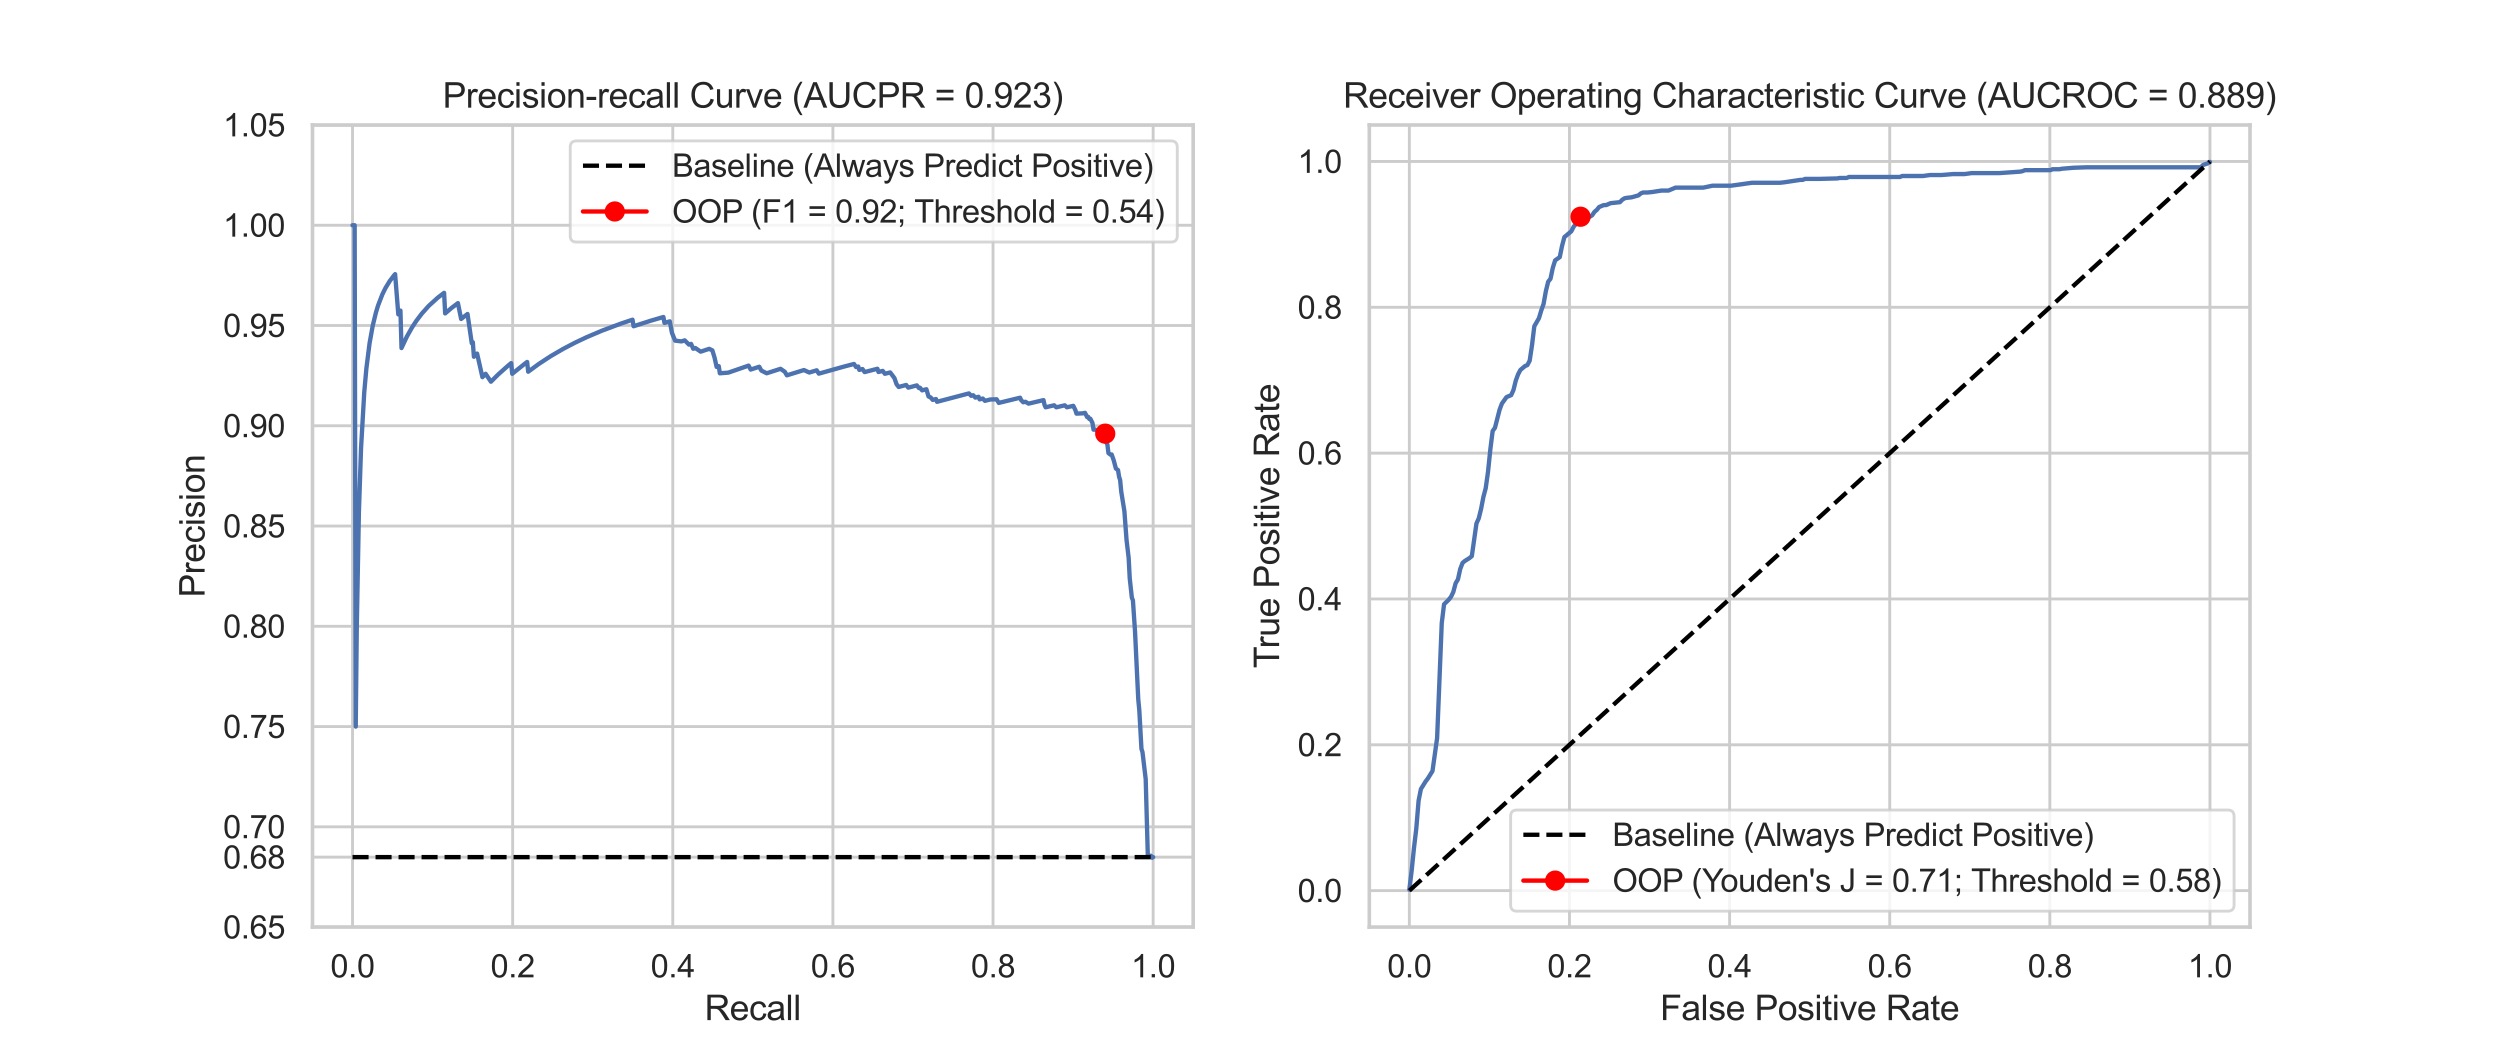 <?xml version="1.0" encoding="utf-8" standalone="no"?>
<!DOCTYPE svg PUBLIC "-//W3C//DTD SVG 1.1//EN"
  "http://www.w3.org/Graphics/SVG/1.1/DTD/svg11.dtd">
<svg xmlns:xlink="http://www.w3.org/1999/xlink" width="864pt" height="360pt" viewBox="0 0 864 360" xmlns="http://www.w3.org/2000/svg" version="1.1">
 <defs>
  <style type="text/css">*{stroke-linejoin: round; stroke-linecap: butt}</style>
 </defs>
 <g id="figure_1">
  <g id="patch_1">
   <path d="M 0 360 
L 864 360 
L 864 0 
L 0 0 
z
" style="fill: #ffffff"/>
  </g>
  <g id="axes_1">
   <g id="patch_2">
    <path d="M 108 320.4 
L 412.364 320.4 
L 412.364 43.2 
L 108 43.2 
z
" style="fill: #ffffff"/>
   </g>
   <g id="matplotlib.axis_1">
    <g id="xtick_1">
     <g id="line2d_1">
      <path d="M 121.835 320.4 
L 121.835 43.2 
" clip-path="url(#p2f7d4e55cc)" style="fill: none; stroke: #cccccc; stroke-linecap: round"/>
     </g>
     <g id="text_1">
      <!-- 0.0 -->
      <g style="fill: #262626" transform="translate(114.19 337.774) scale(0.11 -0.11)">
       <defs>
        <path id="ArialMT-30" d="M 266 2259 
Q 266 3072 433 3567 
Q 600 4063 929 4331 
Q 1259 4600 1759 4600 
Q 2128 4600 2406 4451 
Q 2684 4303 2865 4023 
Q 3047 3744 3150 3342 
Q 3253 2941 3253 2259 
Q 3253 1453 3087 958 
Q 2922 463 2592 192 
Q 2263 -78 1759 -78 
Q 1097 -78 719 397 
Q 266 969 266 2259 
z
M 844 2259 
Q 844 1131 1108 757 
Q 1372 384 1759 384 
Q 2147 384 2411 759 
Q 2675 1134 2675 2259 
Q 2675 3391 2411 3762 
Q 2147 4134 1753 4134 
Q 1366 4134 1134 3806 
Q 844 3388 844 2259 
z
" transform="scale(0.016)"/>
        <path id="ArialMT-2e" d="M 581 0 
L 581 641 
L 1222 641 
L 1222 0 
L 581 0 
z
" transform="scale(0.016)"/>
       </defs>
       <use xlink:href="#ArialMT-30"/>
       <use xlink:href="#ArialMT-2e" x="55.615"/>
       <use xlink:href="#ArialMT-30" x="83.398"/>
      </g>
     </g>
    </g>
    <g id="xtick_2">
     <g id="line2d_2">
      <path d="M 177.174 320.4 
L 177.174 43.2 
" clip-path="url(#p2f7d4e55cc)" style="fill: none; stroke: #cccccc; stroke-linecap: round"/>
     </g>
     <g id="text_2">
      <!-- 0.2 -->
      <g style="fill: #262626" transform="translate(169.529 337.774) scale(0.11 -0.11)">
       <defs>
        <path id="ArialMT-32" d="M 3222 541 
L 3222 0 
L 194 0 
Q 188 203 259 391 
Q 375 700 629 1000 
Q 884 1300 1366 1694 
Q 2113 2306 2375 2664 
Q 2638 3022 2638 3341 
Q 2638 3675 2398 3904 
Q 2159 4134 1775 4134 
Q 1369 4134 1125 3890 
Q 881 3647 878 3216 
L 300 3275 
Q 359 3922 746 4261 
Q 1134 4600 1788 4600 
Q 2447 4600 2831 4234 
Q 3216 3869 3216 3328 
Q 3216 3053 3103 2787 
Q 2991 2522 2730 2228 
Q 2469 1934 1863 1422 
Q 1356 997 1212 845 
Q 1069 694 975 541 
L 3222 541 
z
" transform="scale(0.016)"/>
       </defs>
       <use xlink:href="#ArialMT-30"/>
       <use xlink:href="#ArialMT-2e" x="55.615"/>
       <use xlink:href="#ArialMT-32" x="83.398"/>
      </g>
     </g>
    </g>
    <g id="xtick_3">
     <g id="line2d_3">
      <path d="M 232.512 320.4 
L 232.512 43.2 
" clip-path="url(#p2f7d4e55cc)" style="fill: none; stroke: #cccccc; stroke-linecap: round"/>
     </g>
     <g id="text_3">
      <!-- 0.4 -->
      <g style="fill: #262626" transform="translate(224.867 337.774) scale(0.11 -0.11)">
       <defs>
        <path id="ArialMT-34" d="M 2069 0 
L 2069 1097 
L 81 1097 
L 81 1613 
L 2172 4581 
L 2631 4581 
L 2631 1613 
L 3250 1613 
L 3250 1097 
L 2631 1097 
L 2631 0 
L 2069 0 
z
M 2069 1613 
L 2069 3678 
L 634 1613 
L 2069 1613 
z
" transform="scale(0.016)"/>
       </defs>
       <use xlink:href="#ArialMT-30"/>
       <use xlink:href="#ArialMT-2e" x="55.615"/>
       <use xlink:href="#ArialMT-34" x="83.398"/>
      </g>
     </g>
    </g>
    <g id="xtick_4">
     <g id="line2d_4">
      <path d="M 287.851 320.4 
L 287.851 43.2 
" clip-path="url(#p2f7d4e55cc)" style="fill: none; stroke: #cccccc; stroke-linecap: round"/>
     </g>
     <g id="text_4">
      <!-- 0.6 -->
      <g style="fill: #262626" transform="translate(280.206 337.774) scale(0.11 -0.11)">
       <defs>
        <path id="ArialMT-36" d="M 3184 3459 
L 2625 3416 
Q 2550 3747 2413 3897 
Q 2184 4138 1850 4138 
Q 1581 4138 1378 3988 
Q 1113 3794 959 3422 
Q 806 3050 800 2363 
Q 1003 2672 1297 2822 
Q 1591 2972 1913 2972 
Q 2475 2972 2870 2558 
Q 3266 2144 3266 1488 
Q 3266 1056 3080 686 
Q 2894 316 2569 119 
Q 2244 -78 1831 -78 
Q 1128 -78 684 439 
Q 241 956 241 2144 
Q 241 3472 731 4075 
Q 1159 4600 1884 4600 
Q 2425 4600 2770 4297 
Q 3116 3994 3184 3459 
z
M 888 1484 
Q 888 1194 1011 928 
Q 1134 663 1356 523 
Q 1578 384 1822 384 
Q 2178 384 2434 671 
Q 2691 959 2691 1453 
Q 2691 1928 2437 2201 
Q 2184 2475 1800 2475 
Q 1419 2475 1153 2201 
Q 888 1928 888 1484 
z
" transform="scale(0.016)"/>
       </defs>
       <use xlink:href="#ArialMT-30"/>
       <use xlink:href="#ArialMT-2e" x="55.615"/>
       <use xlink:href="#ArialMT-36" x="83.398"/>
      </g>
     </g>
    </g>
    <g id="xtick_5">
     <g id="line2d_5">
      <path d="M 343.19 320.4 
L 343.19 43.2 
" clip-path="url(#p2f7d4e55cc)" style="fill: none; stroke: #cccccc; stroke-linecap: round"/>
     </g>
     <g id="text_5">
      <!-- 0.8 -->
      <g style="fill: #262626" transform="translate(335.545 337.774) scale(0.11 -0.11)">
       <defs>
        <path id="ArialMT-38" d="M 1131 2484 
Q 781 2613 612 2850 
Q 444 3088 444 3419 
Q 444 3919 803 4259 
Q 1163 4600 1759 4600 
Q 2359 4600 2725 4251 
Q 3091 3903 3091 3403 
Q 3091 3084 2923 2848 
Q 2756 2613 2416 2484 
Q 2838 2347 3058 2040 
Q 3278 1734 3278 1309 
Q 3278 722 2862 322 
Q 2447 -78 1769 -78 
Q 1091 -78 675 323 
Q 259 725 259 1325 
Q 259 1772 486 2073 
Q 713 2375 1131 2484 
z
M 1019 3438 
Q 1019 3113 1228 2906 
Q 1438 2700 1772 2700 
Q 2097 2700 2305 2904 
Q 2513 3109 2513 3406 
Q 2513 3716 2298 3927 
Q 2084 4138 1766 4138 
Q 1444 4138 1231 3931 
Q 1019 3725 1019 3438 
z
M 838 1322 
Q 838 1081 952 856 
Q 1066 631 1291 507 
Q 1516 384 1775 384 
Q 2178 384 2440 643 
Q 2703 903 2703 1303 
Q 2703 1709 2433 1975 
Q 2163 2241 1756 2241 
Q 1359 2241 1098 1978 
Q 838 1716 838 1322 
z
" transform="scale(0.016)"/>
       </defs>
       <use xlink:href="#ArialMT-30"/>
       <use xlink:href="#ArialMT-2e" x="55.615"/>
       <use xlink:href="#ArialMT-38" x="83.398"/>
      </g>
     </g>
    </g>
    <g id="xtick_6">
     <g id="line2d_6">
      <path d="M 398.529 320.4 
L 398.529 43.2 
" clip-path="url(#p2f7d4e55cc)" style="fill: none; stroke: #cccccc; stroke-linecap: round"/>
     </g>
     <g id="text_6">
      <!-- 1.0 -->
      <g style="fill: #262626" transform="translate(390.884 337.774) scale(0.11 -0.11)">
       <defs>
        <path id="ArialMT-31" d="M 2384 0 
L 1822 0 
L 1822 3584 
Q 1619 3391 1289 3197 
Q 959 3003 697 2906 
L 697 3450 
Q 1169 3672 1522 3987 
Q 1875 4303 2022 4600 
L 2384 4600 
L 2384 0 
z
" transform="scale(0.016)"/>
       </defs>
       <use xlink:href="#ArialMT-31"/>
       <use xlink:href="#ArialMT-2e" x="55.615"/>
       <use xlink:href="#ArialMT-30" x="83.398"/>
      </g>
     </g>
    </g>
    <g id="text_7">
     <!-- Recall -->
     <g style="fill: #262626" transform="translate(243.509 352.549) scale(0.12 -0.12)">
      <defs>
       <path id="ArialMT-52" d="M 503 0 
L 503 4581 
L 2534 4581 
Q 3147 4581 3465 4457 
Q 3784 4334 3975 4021 
Q 4166 3709 4166 3331 
Q 4166 2844 3850 2509 
Q 3534 2175 2875 2084 
Q 3116 1969 3241 1856 
Q 3506 1613 3744 1247 
L 4541 0 
L 3778 0 
L 3172 953 
Q 2906 1366 2734 1584 
Q 2563 1803 2427 1890 
Q 2291 1978 2150 2013 
Q 2047 2034 1813 2034 
L 1109 2034 
L 1109 0 
L 503 0 
z
M 1109 2559 
L 2413 2559 
Q 2828 2559 3062 2645 
Q 3297 2731 3419 2920 
Q 3541 3109 3541 3331 
Q 3541 3656 3305 3865 
Q 3069 4075 2559 4075 
L 1109 4075 
L 1109 2559 
z
" transform="scale(0.016)"/>
       <path id="ArialMT-65" d="M 2694 1069 
L 3275 997 
Q 3138 488 2766 206 
Q 2394 -75 1816 -75 
Q 1088 -75 661 373 
Q 234 822 234 1631 
Q 234 2469 665 2931 
Q 1097 3394 1784 3394 
Q 2450 3394 2872 2941 
Q 3294 2488 3294 1666 
Q 3294 1616 3291 1516 
L 816 1516 
Q 847 969 1125 678 
Q 1403 388 1819 388 
Q 2128 388 2347 550 
Q 2566 713 2694 1069 
z
M 847 1978 
L 2700 1978 
Q 2663 2397 2488 2606 
Q 2219 2931 1791 2931 
Q 1403 2931 1139 2672 
Q 875 2413 847 1978 
z
" transform="scale(0.016)"/>
       <path id="ArialMT-63" d="M 2588 1216 
L 3141 1144 
Q 3050 572 2676 248 
Q 2303 -75 1759 -75 
Q 1078 -75 664 370 
Q 250 816 250 1647 
Q 250 2184 428 2587 
Q 606 2991 970 3192 
Q 1334 3394 1763 3394 
Q 2303 3394 2647 3120 
Q 2991 2847 3088 2344 
L 2541 2259 
Q 2463 2594 2264 2762 
Q 2066 2931 1784 2931 
Q 1359 2931 1093 2626 
Q 828 2322 828 1663 
Q 828 994 1084 691 
Q 1341 388 1753 388 
Q 2084 388 2306 591 
Q 2528 794 2588 1216 
z
" transform="scale(0.016)"/>
       <path id="ArialMT-61" d="M 2588 409 
Q 2275 144 1986 34 
Q 1697 -75 1366 -75 
Q 819 -75 525 192 
Q 231 459 231 875 
Q 231 1119 342 1320 
Q 453 1522 633 1644 
Q 813 1766 1038 1828 
Q 1203 1872 1538 1913 
Q 2219 1994 2541 2106 
Q 2544 2222 2544 2253 
Q 2544 2597 2384 2738 
Q 2169 2928 1744 2928 
Q 1347 2928 1158 2789 
Q 969 2650 878 2297 
L 328 2372 
Q 403 2725 575 2942 
Q 747 3159 1072 3276 
Q 1397 3394 1825 3394 
Q 2250 3394 2515 3294 
Q 2781 3194 2906 3042 
Q 3031 2891 3081 2659 
Q 3109 2516 3109 2141 
L 3109 1391 
Q 3109 606 3145 398 
Q 3181 191 3288 0 
L 2700 0 
Q 2613 175 2588 409 
z
M 2541 1666 
Q 2234 1541 1622 1453 
Q 1275 1403 1131 1340 
Q 988 1278 909 1158 
Q 831 1038 831 891 
Q 831 666 1001 516 
Q 1172 366 1500 366 
Q 1825 366 2078 508 
Q 2331 650 2450 897 
Q 2541 1088 2541 1459 
L 2541 1666 
z
" transform="scale(0.016)"/>
       <path id="ArialMT-6c" d="M 409 0 
L 409 4581 
L 972 4581 
L 972 0 
L 409 0 
z
" transform="scale(0.016)"/>
      </defs>
      <use xlink:href="#ArialMT-52"/>
      <use xlink:href="#ArialMT-65" x="72.217"/>
      <use xlink:href="#ArialMT-63" x="127.832"/>
      <use xlink:href="#ArialMT-61" x="177.832"/>
      <use xlink:href="#ArialMT-6c" x="233.447"/>
      <use xlink:href="#ArialMT-6c" x="255.664"/>
     </g>
    </g>
   </g>
   <g id="matplotlib.axis_2">
    <g id="ytick_1">
     <g id="line2d_7">
      <path d="M 108 320.4 
L 412.364 320.4 
" clip-path="url(#p2f7d4e55cc)" style="fill: none; stroke: #cccccc; stroke-linecap: round"/>
     </g>
     <g id="text_8">
      <!-- 0.65 -->
      <g style="fill: #262626" transform="translate(77.093 324.337) scale(0.11 -0.11)">
       <defs>
        <path id="ArialMT-35" d="M 266 1200 
L 856 1250 
Q 922 819 1161 601 
Q 1400 384 1738 384 
Q 2144 384 2425 690 
Q 2706 997 2706 1503 
Q 2706 1984 2436 2262 
Q 2166 2541 1728 2541 
Q 1456 2541 1237 2417 
Q 1019 2294 894 2097 
L 366 2166 
L 809 4519 
L 3088 4519 
L 3088 3981 
L 1259 3981 
L 1013 2750 
Q 1425 3038 1878 3038 
Q 2478 3038 2890 2622 
Q 3303 2206 3303 1553 
Q 3303 931 2941 478 
Q 2500 -78 1738 -78 
Q 1113 -78 717 272 
Q 322 622 266 1200 
z
" transform="scale(0.016)"/>
       </defs>
       <use xlink:href="#ArialMT-30"/>
       <use xlink:href="#ArialMT-2e" x="55.615"/>
       <use xlink:href="#ArialMT-36" x="83.398"/>
       <use xlink:href="#ArialMT-35" x="139.014"/>
      </g>
     </g>
    </g>
    <g id="ytick_2">
     <g id="line2d_8">
      <path d="M 108 285.75 
L 412.364 285.75 
" clip-path="url(#p2f7d4e55cc)" style="fill: none; stroke: #cccccc; stroke-linecap: round"/>
     </g>
     <g id="text_9">
      <!-- 0.70 -->
      <g style="fill: #262626" transform="translate(77.093 289.687) scale(0.11 -0.11)">
       <defs>
        <path id="ArialMT-37" d="M 303 3981 
L 303 4522 
L 3269 4522 
L 3269 4084 
Q 2831 3619 2401 2847 
Q 1972 2075 1738 1259 
Q 1569 684 1522 0 
L 944 0 
Q 953 541 1156 1306 
Q 1359 2072 1739 2783 
Q 2119 3494 2547 3981 
L 303 3981 
z
" transform="scale(0.016)"/>
       </defs>
       <use xlink:href="#ArialMT-30"/>
       <use xlink:href="#ArialMT-2e" x="55.615"/>
       <use xlink:href="#ArialMT-37" x="83.398"/>
       <use xlink:href="#ArialMT-30" x="139.014"/>
      </g>
     </g>
    </g>
    <g id="ytick_3">
     <g id="line2d_9">
      <path d="M 108 251.1 
L 412.364 251.1 
" clip-path="url(#p2f7d4e55cc)" style="fill: none; stroke: #cccccc; stroke-linecap: round"/>
     </g>
     <g id="text_10">
      <!-- 0.75 -->
      <g style="fill: #262626" transform="translate(77.093 255.037) scale(0.11 -0.11)">
       <use xlink:href="#ArialMT-30"/>
       <use xlink:href="#ArialMT-2e" x="55.615"/>
       <use xlink:href="#ArialMT-37" x="83.398"/>
       <use xlink:href="#ArialMT-35" x="139.014"/>
      </g>
     </g>
    </g>
    <g id="ytick_4">
     <g id="line2d_10">
      <path d="M 108 216.45 
L 412.364 216.45 
" clip-path="url(#p2f7d4e55cc)" style="fill: none; stroke: #cccccc; stroke-linecap: round"/>
     </g>
     <g id="text_11">
      <!-- 0.80 -->
      <g style="fill: #262626" transform="translate(77.093 220.387) scale(0.11 -0.11)">
       <use xlink:href="#ArialMT-30"/>
       <use xlink:href="#ArialMT-2e" x="55.615"/>
       <use xlink:href="#ArialMT-38" x="83.398"/>
       <use xlink:href="#ArialMT-30" x="139.014"/>
      </g>
     </g>
    </g>
    <g id="ytick_5">
     <g id="line2d_11">
      <path d="M 108 181.8 
L 412.364 181.8 
" clip-path="url(#p2f7d4e55cc)" style="fill: none; stroke: #cccccc; stroke-linecap: round"/>
     </g>
     <g id="text_12">
      <!-- 0.85 -->
      <g style="fill: #262626" transform="translate(77.093 185.737) scale(0.11 -0.11)">
       <use xlink:href="#ArialMT-30"/>
       <use xlink:href="#ArialMT-2e" x="55.615"/>
       <use xlink:href="#ArialMT-38" x="83.398"/>
       <use xlink:href="#ArialMT-35" x="139.014"/>
      </g>
     </g>
    </g>
    <g id="ytick_6">
     <g id="line2d_12">
      <path d="M 108 147.15 
L 412.364 147.15 
" clip-path="url(#p2f7d4e55cc)" style="fill: none; stroke: #cccccc; stroke-linecap: round"/>
     </g>
     <g id="text_13">
      <!-- 0.90 -->
      <g style="fill: #262626" transform="translate(77.093 151.087) scale(0.11 -0.11)">
       <defs>
        <path id="ArialMT-39" d="M 350 1059 
L 891 1109 
Q 959 728 1153 556 
Q 1347 384 1650 384 
Q 1909 384 2104 503 
Q 2300 622 2425 820 
Q 2550 1019 2634 1356 
Q 2719 1694 2719 2044 
Q 2719 2081 2716 2156 
Q 2547 1888 2255 1720 
Q 1963 1553 1622 1553 
Q 1053 1553 659 1965 
Q 266 2378 266 3053 
Q 266 3750 677 4175 
Q 1088 4600 1706 4600 
Q 2153 4600 2523 4359 
Q 2894 4119 3086 3673 
Q 3278 3228 3278 2384 
Q 3278 1506 3087 986 
Q 2897 466 2520 194 
Q 2144 -78 1638 -78 
Q 1100 -78 759 220 
Q 419 519 350 1059 
z
M 2653 3081 
Q 2653 3566 2395 3850 
Q 2138 4134 1775 4134 
Q 1400 4134 1122 3828 
Q 844 3522 844 3034 
Q 844 2597 1108 2323 
Q 1372 2050 1759 2050 
Q 2150 2050 2401 2323 
Q 2653 2597 2653 3081 
z
" transform="scale(0.016)"/>
       </defs>
       <use xlink:href="#ArialMT-30"/>
       <use xlink:href="#ArialMT-2e" x="55.615"/>
       <use xlink:href="#ArialMT-39" x="83.398"/>
       <use xlink:href="#ArialMT-30" x="139.014"/>
      </g>
     </g>
    </g>
    <g id="ytick_7">
     <g id="line2d_13">
      <path d="M 108 112.5 
L 412.364 112.5 
" clip-path="url(#p2f7d4e55cc)" style="fill: none; stroke: #cccccc; stroke-linecap: round"/>
     </g>
     <g id="text_14">
      <!-- 0.95 -->
      <g style="fill: #262626" transform="translate(77.093 116.437) scale(0.11 -0.11)">
       <use xlink:href="#ArialMT-30"/>
       <use xlink:href="#ArialMT-2e" x="55.615"/>
       <use xlink:href="#ArialMT-39" x="83.398"/>
       <use xlink:href="#ArialMT-35" x="139.014"/>
      </g>
     </g>
    </g>
    <g id="ytick_8">
     <g id="line2d_14">
      <path d="M 108 77.85 
L 412.364 77.85 
" clip-path="url(#p2f7d4e55cc)" style="fill: none; stroke: #cccccc; stroke-linecap: round"/>
     </g>
     <g id="text_15">
      <!-- 1.00 -->
      <g style="fill: #262626" transform="translate(77.093 81.787) scale(0.11 -0.11)">
       <use xlink:href="#ArialMT-31"/>
       <use xlink:href="#ArialMT-2e" x="55.615"/>
       <use xlink:href="#ArialMT-30" x="83.398"/>
       <use xlink:href="#ArialMT-30" x="139.014"/>
      </g>
     </g>
    </g>
    <g id="ytick_9">
     <g id="line2d_15">
      <path d="M 108 43.2 
L 412.364 43.2 
" clip-path="url(#p2f7d4e55cc)" style="fill: none; stroke: #cccccc; stroke-linecap: round"/>
     </g>
     <g id="text_16">
      <!-- 1.05 -->
      <g style="fill: #262626" transform="translate(77.093 47.137) scale(0.11 -0.11)">
       <use xlink:href="#ArialMT-31"/>
       <use xlink:href="#ArialMT-2e" x="55.615"/>
       <use xlink:href="#ArialMT-30" x="83.398"/>
       <use xlink:href="#ArialMT-35" x="139.014"/>
      </g>
     </g>
    </g>
    <g id="ytick_10">
     <g id="line2d_16">
      <path d="M 108 296.227 
L 412.364 296.227 
" clip-path="url(#p2f7d4e55cc)" style="fill: none; stroke: #cccccc; stroke-linecap: round"/>
     </g>
     <g id="text_17">
      <!-- 0.68 -->
      <g style="fill: #262626" transform="translate(77.093 300.164) scale(0.11 -0.11)">
       <use xlink:href="#ArialMT-30"/>
       <use xlink:href="#ArialMT-2e" x="55.615"/>
       <use xlink:href="#ArialMT-36" x="83.398"/>
       <use xlink:href="#ArialMT-38" x="139.014"/>
      </g>
     </g>
    </g>
    <g id="text_18">
     <!-- Precision -->
     <g style="fill: #262626" transform="translate(70.708 206.476) rotate(-90) scale(0.12 -0.12)">
      <defs>
       <path id="ArialMT-50" d="M 494 0 
L 494 4581 
L 2222 4581 
Q 2678 4581 2919 4538 
Q 3256 4481 3484 4323 
Q 3713 4166 3852 3881 
Q 3991 3597 3991 3256 
Q 3991 2672 3619 2267 
Q 3247 1863 2275 1863 
L 1100 1863 
L 1100 0 
L 494 0 
z
M 1100 2403 
L 2284 2403 
Q 2872 2403 3119 2622 
Q 3366 2841 3366 3238 
Q 3366 3525 3220 3729 
Q 3075 3934 2838 4000 
Q 2684 4041 2272 4041 
L 1100 4041 
L 1100 2403 
z
" transform="scale(0.016)"/>
       <path id="ArialMT-72" d="M 416 0 
L 416 3319 
L 922 3319 
L 922 2816 
Q 1116 3169 1280 3281 
Q 1444 3394 1641 3394 
Q 1925 3394 2219 3213 
L 2025 2691 
Q 1819 2813 1613 2813 
Q 1428 2813 1281 2702 
Q 1134 2591 1072 2394 
Q 978 2094 978 1738 
L 978 0 
L 416 0 
z
" transform="scale(0.016)"/>
       <path id="ArialMT-69" d="M 425 3934 
L 425 4581 
L 988 4581 
L 988 3934 
L 425 3934 
z
M 425 0 
L 425 3319 
L 988 3319 
L 988 0 
L 425 0 
z
" transform="scale(0.016)"/>
       <path id="ArialMT-73" d="M 197 991 
L 753 1078 
Q 800 744 1014 566 
Q 1228 388 1613 388 
Q 2000 388 2187 545 
Q 2375 703 2375 916 
Q 2375 1106 2209 1216 
Q 2094 1291 1634 1406 
Q 1016 1563 777 1677 
Q 538 1791 414 1992 
Q 291 2194 291 2438 
Q 291 2659 392 2848 
Q 494 3038 669 3163 
Q 800 3259 1026 3326 
Q 1253 3394 1513 3394 
Q 1903 3394 2198 3281 
Q 2494 3169 2634 2976 
Q 2775 2784 2828 2463 
L 2278 2388 
Q 2241 2644 2061 2787 
Q 1881 2931 1553 2931 
Q 1166 2931 1000 2803 
Q 834 2675 834 2503 
Q 834 2394 903 2306 
Q 972 2216 1119 2156 
Q 1203 2125 1616 2013 
Q 2213 1853 2448 1751 
Q 2684 1650 2818 1456 
Q 2953 1263 2953 975 
Q 2953 694 2789 445 
Q 2625 197 2315 61 
Q 2006 -75 1616 -75 
Q 969 -75 630 194 
Q 291 463 197 991 
z
" transform="scale(0.016)"/>
       <path id="ArialMT-6f" d="M 213 1659 
Q 213 2581 725 3025 
Q 1153 3394 1769 3394 
Q 2453 3394 2887 2945 
Q 3322 2497 3322 1706 
Q 3322 1066 3130 698 
Q 2938 331 2570 128 
Q 2203 -75 1769 -75 
Q 1072 -75 642 372 
Q 213 819 213 1659 
z
M 791 1659 
Q 791 1022 1069 705 
Q 1347 388 1769 388 
Q 2188 388 2466 706 
Q 2744 1025 2744 1678 
Q 2744 2294 2464 2611 
Q 2184 2928 1769 2928 
Q 1347 2928 1069 2612 
Q 791 2297 791 1659 
z
" transform="scale(0.016)"/>
       <path id="ArialMT-6e" d="M 422 0 
L 422 3319 
L 928 3319 
L 928 2847 
Q 1294 3394 1984 3394 
Q 2284 3394 2536 3286 
Q 2788 3178 2913 3003 
Q 3038 2828 3088 2588 
Q 3119 2431 3119 2041 
L 3119 0 
L 2556 0 
L 2556 2019 
Q 2556 2363 2490 2533 
Q 2425 2703 2258 2804 
Q 2091 2906 1866 2906 
Q 1506 2906 1245 2678 
Q 984 2450 984 1813 
L 984 0 
L 422 0 
z
" transform="scale(0.016)"/>
      </defs>
      <use xlink:href="#ArialMT-50"/>
      <use xlink:href="#ArialMT-72" x="66.699"/>
      <use xlink:href="#ArialMT-65" x="100"/>
      <use xlink:href="#ArialMT-63" x="155.615"/>
      <use xlink:href="#ArialMT-69" x="205.615"/>
      <use xlink:href="#ArialMT-73" x="227.832"/>
      <use xlink:href="#ArialMT-69" x="277.832"/>
      <use xlink:href="#ArialMT-6f" x="300.049"/>
      <use xlink:href="#ArialMT-6e" x="355.664"/>
     </g>
    </g>
   </g>
   <g id="line2d_17">
    <path d="M 121.835 77.85 
L 122.571 77.85 
L 122.939 251.1 
L 123.306 216.45 
L 124.042 176.85 
L 124.778 154.85 
L 125.882 135.6 
L 126.618 127.35 
L 127.722 118.615 
L 128.826 112.5 
L 129.929 107.98 
L 130.665 105.57 
L 132.137 101.747 
L 133.241 99.506 
L 134.713 97.1 
L 136.185 95.175 
L 136.552 94.752 
L 137.656 108.65 
L 138.392 107.339 
L 138.76 120.279 
L 140.6 116.35 
L 142.44 113.087 
L 143.911 110.85 
L 145.751 108.424 
L 147.959 105.945 
L 148.327 105.57 
L 151.27 102.898 
L 153.478 101.21 
L 153.846 108.312 
L 156.054 106.427 
L 158.261 104.763 
L 159.365 110.233 
L 161.573 108.514 
L 163.044 118.615 
L 163.412 118.275 
L 163.78 123.293 
L 164.884 122.202 
L 166.724 130.35 
L 167.828 129.183 
L 169.667 131.914 
L 172.243 129.357 
L 175.555 126.404 
L 176.658 125.494 
L 177.026 129.183 
L 181.442 125.643 
L 182.178 125.1 
L 182.546 128.462 
L 186.225 125.77 
L 190.272 123.121 
L 194.688 120.547 
L 198.735 118.431 
L 202.782 116.515 
L 207.934 114.324 
L 214.557 111.846 
L 218.604 110.491 
L 218.972 112.749 
L 224.859 110.85 
L 229.274 109.556 
L 229.642 111.6 
L 231.482 111.061 
L 232.218 115.014 
L 233.322 117.726 
L 235.53 117.993 
L 236.633 117.629 
L 238.105 119.1 
L 238.841 118.856 
L 239.577 120.527 
L 240.313 120.279 
L 242.153 121.535 
L 245.096 120.556 
L 246.2 121.101 
L 246.936 123.542 
L 247.672 126.812 
L 248.408 126.547 
L 248.776 129.01 
L 251.719 128.779 
L 258.71 126.36 
L 259.446 127.718 
L 262.389 126.748 
L 263.125 128.067 
L 264.965 129 
L 269.748 127.464 
L 271.22 128.48 
L 271.956 129.707 
L 277.843 127.892 
L 279.683 128.74 
L 282.258 127.982 
L 282.994 129.129 
L 291.825 126.653 
L 295.137 125.785 
L 295.872 126.864 
L 296.608 126.672 
L 296.976 127.832 
L 298.08 127.542 
L 298.816 128.59 
L 303.231 127.443 
L 303.599 128.557 
L 305.071 128.18 
L 305.807 129.183 
L 307.647 128.712 
L 309.118 130.674 
L 309.854 132.791 
L 310.59 133.737 
L 313.166 133.045 
L 313.902 133.973 
L 316.845 133.194 
L 317.581 134.104 
L 317.949 134.007 
L 318.685 134.907 
L 320.157 134.518 
L 320.893 137.015 
L 321.629 137.35 
L 322.364 138.212 
L 323.468 137.91 
L 323.836 138.862 
L 334.139 136.15 
L 334.875 135.966 
L 335.61 136.782 
L 336.346 136.597 
L 337.082 137.405 
L 338.186 137.127 
L 338.554 138.017 
L 339.658 137.739 
L 340.394 138.527 
L 342.233 138.065 
L 344.441 137.997 
L 345.177 139.242 
L 352.536 137.452 
L 352.904 138.286 
L 353.64 139.027 
L 354.376 138.85 
L 355.479 139.494 
L 360.631 138.28 
L 360.999 139.966 
L 361.367 140.762 
L 364.31 140.067 
L 365.046 140.763 
L 367.99 140.079 
L 368.725 140.765 
L 370.933 140.257 
L 371.669 141.776 
L 372.037 142.948 
L 374.245 142.847 
L 374.98 142.676 
L 375.716 144.153 
L 376.084 144.066 
L 376.452 144.798 
L 376.82 144.71 
L 377.556 146.158 
L 377.924 148.491 
L 378.292 148.4 
L 379.396 148.927 
L 380.132 149.54 
L 380.5 150.24 
L 381.971 151.18 
L 382.339 152.91 
L 382.707 153.592 
L 383.075 156.58 
L 383.811 157.149 
L 384.179 157.05 
L 384.915 159.127 
L 385.651 161.927 
L 386.387 162.465 
L 386.755 164.762 
L 387.123 165.943 
L 387.491 169.833 
L 388.594 176.689 
L 389.33 186.602 
L 390.066 192.821 
L 390.434 199.846 
L 391.17 206.583 
L 391.538 207.482 
L 392.274 218.403 
L 393.378 241.628 
L 393.746 245.497 
L 394.482 258.769 
L 394.849 259.965 
L 395.953 269.276 
L 396.689 295.922 
L 397.057 295.723 
L 397.793 295.758 
L 398.161 296.426 
L 398.529 296.227 
L 398.529 296.227 
" clip-path="url(#p2f7d4e55cc)" style="fill: none; stroke: #4c72b0; stroke-width: 1.5; stroke-linecap: round"/>
   </g>
   <g id="line2d_18">
    <path d="M 121.835 296.227 
L 398.529 296.227 
" clip-path="url(#p2f7d4e55cc)" style="fill: none; stroke-dasharray: 5.55,2.4; stroke-dashoffset: 0; stroke: #000000; stroke-width: 1.5"/>
   </g>
   <g id="line2d_19">
    <path d="M 381.971 149.873 
" clip-path="url(#p2f7d4e55cc)" style="fill: none; stroke: #ff0000; stroke-width: 1.5; stroke-linecap: round"/>
    <defs>
     <path id="mbd507fc0e1" d="M 0 3 
C 0.796 3 1.559 2.684 2.121 2.121 
C 2.684 1.559 3 0.796 3 0 
C 3 -0.796 2.684 -1.559 2.121 -2.121 
C 1.559 -2.684 0.796 -3 0 -3 
C -0.796 -3 -1.559 -2.684 -2.121 -2.121 
C -2.684 -1.559 -3 -0.796 -3 0 
C -3 0.796 -2.684 1.559 -2.121 2.121 
C -1.559 2.684 -0.796 3 0 3 
z
" style="stroke: #ff0000"/>
    </defs>
    <g clip-path="url(#p2f7d4e55cc)">
     <use xlink:href="#mbd507fc0e1" x="381.971" y="149.873" style="fill: #ff0000; stroke: #ff0000"/>
    </g>
   </g>
   <g id="patch_3">
    <path d="M 108 320.4 
L 108 43.2 
" style="fill: none; stroke: #cccccc; stroke-width: 1.25; stroke-linejoin: miter; stroke-linecap: square"/>
   </g>
   <g id="patch_4">
    <path d="M 412.364 320.4 
L 412.364 43.2 
" style="fill: none; stroke: #cccccc; stroke-width: 1.25; stroke-linejoin: miter; stroke-linecap: square"/>
   </g>
   <g id="patch_5">
    <path d="M 108 320.4 
L 412.364 320.4 
" style="fill: none; stroke: #cccccc; stroke-width: 1.25; stroke-linejoin: miter; stroke-linecap: square"/>
   </g>
   <g id="patch_6">
    <path d="M 108 43.2 
L 412.364 43.2 
" style="fill: none; stroke: #cccccc; stroke-width: 1.25; stroke-linejoin: miter; stroke-linecap: square"/>
   </g>
   <g id="text_19">
    <!-- Precision-recall Curve (AUCPR = 0.923) -->
    <g style="fill: #262626" transform="translate(152.982 37.2) scale(0.12 -0.12)">
     <defs>
      <path id="ArialMT-2d" d="M 203 1375 
L 203 1941 
L 1931 1941 
L 1931 1375 
L 203 1375 
z
" transform="scale(0.016)"/>
      <path id="ArialMT-20" transform="scale(0.016)"/>
      <path id="ArialMT-43" d="M 3763 1606 
L 4369 1453 
Q 4178 706 3683 314 
Q 3188 -78 2472 -78 
Q 1731 -78 1267 223 
Q 803 525 561 1097 
Q 319 1669 319 2325 
Q 319 3041 592 3573 
Q 866 4106 1370 4382 
Q 1875 4659 2481 4659 
Q 3169 4659 3637 4309 
Q 4106 3959 4291 3325 
L 3694 3184 
Q 3534 3684 3231 3912 
Q 2928 4141 2469 4141 
Q 1941 4141 1586 3887 
Q 1231 3634 1087 3207 
Q 944 2781 944 2328 
Q 944 1744 1114 1308 
Q 1284 872 1643 656 
Q 2003 441 2422 441 
Q 2931 441 3284 734 
Q 3638 1028 3763 1606 
z
" transform="scale(0.016)"/>
      <path id="ArialMT-75" d="M 2597 0 
L 2597 488 
Q 2209 -75 1544 -75 
Q 1250 -75 995 37 
Q 741 150 617 320 
Q 494 491 444 738 
Q 409 903 409 1263 
L 409 3319 
L 972 3319 
L 972 1478 
Q 972 1038 1006 884 
Q 1059 663 1231 536 
Q 1403 409 1656 409 
Q 1909 409 2131 539 
Q 2353 669 2445 892 
Q 2538 1116 2538 1541 
L 2538 3319 
L 3100 3319 
L 3100 0 
L 2597 0 
z
" transform="scale(0.016)"/>
      <path id="ArialMT-76" d="M 1344 0 
L 81 3319 
L 675 3319 
L 1388 1331 
Q 1503 1009 1600 663 
Q 1675 925 1809 1294 
L 2547 3319 
L 3125 3319 
L 1869 0 
L 1344 0 
z
" transform="scale(0.016)"/>
      <path id="ArialMT-28" d="M 1497 -1347 
Q 1031 -759 709 28 
Q 388 816 388 1659 
Q 388 2403 628 3084 
Q 909 3875 1497 4659 
L 1900 4659 
Q 1522 4009 1400 3731 
Q 1209 3300 1100 2831 
Q 966 2247 966 1656 
Q 966 153 1900 -1347 
L 1497 -1347 
z
" transform="scale(0.016)"/>
      <path id="ArialMT-41" d="M -9 0 
L 1750 4581 
L 2403 4581 
L 4278 0 
L 3588 0 
L 3053 1388 
L 1138 1388 
L 634 0 
L -9 0 
z
M 1313 1881 
L 2866 1881 
L 2388 3150 
Q 2169 3728 2063 4100 
Q 1975 3659 1816 3225 
L 1313 1881 
z
" transform="scale(0.016)"/>
      <path id="ArialMT-55" d="M 3500 4581 
L 4106 4581 
L 4106 1934 
Q 4106 1244 3950 837 
Q 3794 431 3386 176 
Q 2978 -78 2316 -78 
Q 1672 -78 1262 144 
Q 853 366 678 786 
Q 503 1206 503 1934 
L 503 4581 
L 1109 4581 
L 1109 1938 
Q 1109 1341 1220 1058 
Q 1331 775 1601 622 
Q 1872 469 2263 469 
Q 2931 469 3215 772 
Q 3500 1075 3500 1938 
L 3500 4581 
z
" transform="scale(0.016)"/>
      <path id="ArialMT-3d" d="M 3381 2694 
L 356 2694 
L 356 3219 
L 3381 3219 
L 3381 2694 
z
M 3381 1303 
L 356 1303 
L 356 1828 
L 3381 1828 
L 3381 1303 
z
" transform="scale(0.016)"/>
      <path id="ArialMT-33" d="M 269 1209 
L 831 1284 
Q 928 806 1161 595 
Q 1394 384 1728 384 
Q 2125 384 2398 659 
Q 2672 934 2672 1341 
Q 2672 1728 2419 1979 
Q 2166 2231 1775 2231 
Q 1616 2231 1378 2169 
L 1441 2663 
Q 1497 2656 1531 2656 
Q 1891 2656 2178 2843 
Q 2466 3031 2466 3422 
Q 2466 3731 2256 3934 
Q 2047 4138 1716 4138 
Q 1388 4138 1169 3931 
Q 950 3725 888 3313 
L 325 3413 
Q 428 3978 793 4289 
Q 1159 4600 1703 4600 
Q 2078 4600 2393 4439 
Q 2709 4278 2876 4000 
Q 3044 3722 3044 3409 
Q 3044 3113 2884 2869 
Q 2725 2625 2413 2481 
Q 2819 2388 3044 2092 
Q 3269 1797 3269 1353 
Q 3269 753 2831 336 
Q 2394 -81 1725 -81 
Q 1122 -81 723 278 
Q 325 638 269 1209 
z
" transform="scale(0.016)"/>
      <path id="ArialMT-29" d="M 791 -1347 
L 388 -1347 
Q 1322 153 1322 1656 
Q 1322 2244 1188 2822 
Q 1081 3291 891 3722 
Q 769 4003 388 4659 
L 791 4659 
Q 1378 3875 1659 3084 
Q 1900 2403 1900 1659 
Q 1900 816 1576 28 
Q 1253 -759 791 -1347 
z
" transform="scale(0.016)"/>
     </defs>
     <use xlink:href="#ArialMT-50"/>
     <use xlink:href="#ArialMT-72" x="66.699"/>
     <use xlink:href="#ArialMT-65" x="100"/>
     <use xlink:href="#ArialMT-63" x="155.615"/>
     <use xlink:href="#ArialMT-69" x="205.615"/>
     <use xlink:href="#ArialMT-73" x="227.832"/>
     <use xlink:href="#ArialMT-69" x="277.832"/>
     <use xlink:href="#ArialMT-6f" x="300.049"/>
     <use xlink:href="#ArialMT-6e" x="355.664"/>
     <use xlink:href="#ArialMT-2d" x="411.279"/>
     <use xlink:href="#ArialMT-72" x="444.58"/>
     <use xlink:href="#ArialMT-65" x="477.881"/>
     <use xlink:href="#ArialMT-63" x="533.496"/>
     <use xlink:href="#ArialMT-61" x="583.496"/>
     <use xlink:href="#ArialMT-6c" x="639.111"/>
     <use xlink:href="#ArialMT-6c" x="661.328"/>
     <use xlink:href="#ArialMT-20" x="683.545"/>
     <use xlink:href="#ArialMT-43" x="711.328"/>
     <use xlink:href="#ArialMT-75" x="783.545"/>
     <use xlink:href="#ArialMT-72" x="839.16"/>
     <use xlink:href="#ArialMT-76" x="872.461"/>
     <use xlink:href="#ArialMT-65" x="922.461"/>
     <use xlink:href="#ArialMT-20" x="978.076"/>
     <use xlink:href="#ArialMT-28" x="1005.859"/>
     <use xlink:href="#ArialMT-41" x="1039.16"/>
     <use xlink:href="#ArialMT-55" x="1105.859"/>
     <use xlink:href="#ArialMT-43" x="1178.076"/>
     <use xlink:href="#ArialMT-50" x="1250.293"/>
     <use xlink:href="#ArialMT-52" x="1316.992"/>
     <use xlink:href="#ArialMT-20" x="1389.209"/>
     <use xlink:href="#ArialMT-3d" x="1416.992"/>
     <use xlink:href="#ArialMT-20" x="1475.391"/>
     <use xlink:href="#ArialMT-30" x="1503.174"/>
     <use xlink:href="#ArialMT-2e" x="1558.789"/>
     <use xlink:href="#ArialMT-39" x="1586.572"/>
     <use xlink:href="#ArialMT-32" x="1642.188"/>
     <use xlink:href="#ArialMT-33" x="1697.803"/>
     <use xlink:href="#ArialMT-29" x="1753.418"/>
    </g>
   </g>
   <g id="legend_1">
    <g id="patch_7">
     <path d="M 199.273 83.653 
L 404.664 83.653 
Q 406.864 83.653 406.864 81.453 
L 406.864 50.9 
Q 406.864 48.7 404.664 48.7 
L 199.273 48.7 
Q 197.073 48.7 197.073 50.9 
L 197.073 81.453 
Q 197.073 83.653 199.273 83.653 
z
" style="fill: #ffffff; opacity: 0.8; stroke: #cccccc; stroke-linejoin: miter"/>
    </g>
    <g id="line2d_20">
     <path d="M 201.473 57.258 
L 212.473 57.258 
L 223.473 57.258 
" style="fill: none; stroke-dasharray: 5.55,2.4; stroke-dashoffset: 0; stroke: #000000; stroke-width: 1.5"/>
    </g>
    <g id="text_20">
     <!-- Baseline (Always Predict Positive) -->
     <g style="fill: #262626" transform="translate(232.273 61.108) scale(0.11 -0.11)">
      <defs>
       <path id="ArialMT-42" d="M 469 0 
L 469 4581 
L 2188 4581 
Q 2713 4581 3030 4442 
Q 3347 4303 3526 4014 
Q 3706 3725 3706 3409 
Q 3706 3116 3547 2856 
Q 3388 2597 3066 2438 
Q 3481 2316 3704 2022 
Q 3928 1728 3928 1328 
Q 3928 1006 3792 729 
Q 3656 453 3456 303 
Q 3256 153 2954 76 
Q 2653 0 2216 0 
L 469 0 
z
M 1075 2656 
L 2066 2656 
Q 2469 2656 2644 2709 
Q 2875 2778 2992 2937 
Q 3109 3097 3109 3338 
Q 3109 3566 3000 3739 
Q 2891 3913 2687 3977 
Q 2484 4041 1991 4041 
L 1075 4041 
L 1075 2656 
z
M 1075 541 
L 2216 541 
Q 2509 541 2628 563 
Q 2838 600 2978 687 
Q 3119 775 3209 942 
Q 3300 1109 3300 1328 
Q 3300 1584 3169 1773 
Q 3038 1963 2805 2039 
Q 2572 2116 2134 2116 
L 1075 2116 
L 1075 541 
z
" transform="scale(0.016)"/>
       <path id="ArialMT-77" d="M 1034 0 
L 19 3319 
L 600 3319 
L 1128 1403 
L 1325 691 
Q 1338 744 1497 1375 
L 2025 3319 
L 2603 3319 
L 3100 1394 
L 3266 759 
L 3456 1400 
L 4025 3319 
L 4572 3319 
L 3534 0 
L 2950 0 
L 2422 1988 
L 2294 2553 
L 1622 0 
L 1034 0 
z
" transform="scale(0.016)"/>
       <path id="ArialMT-79" d="M 397 -1278 
L 334 -750 
Q 519 -800 656 -800 
Q 844 -800 956 -737 
Q 1069 -675 1141 -563 
Q 1194 -478 1313 -144 
Q 1328 -97 1363 -6 
L 103 3319 
L 709 3319 
L 1400 1397 
Q 1534 1031 1641 628 
Q 1738 1016 1872 1384 
L 2581 3319 
L 3144 3319 
L 1881 -56 
Q 1678 -603 1566 -809 
Q 1416 -1088 1222 -1217 
Q 1028 -1347 759 -1347 
Q 597 -1347 397 -1278 
z
" transform="scale(0.016)"/>
       <path id="ArialMT-64" d="M 2575 0 
L 2575 419 
Q 2259 -75 1647 -75 
Q 1250 -75 917 144 
Q 584 363 401 755 
Q 219 1147 219 1656 
Q 219 2153 384 2558 
Q 550 2963 881 3178 
Q 1213 3394 1622 3394 
Q 1922 3394 2156 3267 
Q 2391 3141 2538 2938 
L 2538 4581 
L 3097 4581 
L 3097 0 
L 2575 0 
z
M 797 1656 
Q 797 1019 1065 703 
Q 1334 388 1700 388 
Q 2069 388 2326 689 
Q 2584 991 2584 1609 
Q 2584 2291 2321 2609 
Q 2059 2928 1675 2928 
Q 1300 2928 1048 2622 
Q 797 2316 797 1656 
z
" transform="scale(0.016)"/>
       <path id="ArialMT-74" d="M 1650 503 
L 1731 6 
Q 1494 -44 1306 -44 
Q 1000 -44 831 53 
Q 663 150 594 308 
Q 525 466 525 972 
L 525 2881 
L 113 2881 
L 113 3319 
L 525 3319 
L 525 4141 
L 1084 4478 
L 1084 3319 
L 1650 3319 
L 1650 2881 
L 1084 2881 
L 1084 941 
Q 1084 700 1114 631 
Q 1144 563 1211 522 
Q 1278 481 1403 481 
Q 1497 481 1650 503 
z
" transform="scale(0.016)"/>
      </defs>
      <use xlink:href="#ArialMT-42"/>
      <use xlink:href="#ArialMT-61" x="66.699"/>
      <use xlink:href="#ArialMT-73" x="122.314"/>
      <use xlink:href="#ArialMT-65" x="172.314"/>
      <use xlink:href="#ArialMT-6c" x="227.93"/>
      <use xlink:href="#ArialMT-69" x="250.146"/>
      <use xlink:href="#ArialMT-6e" x="272.363"/>
      <use xlink:href="#ArialMT-65" x="327.979"/>
      <use xlink:href="#ArialMT-20" x="383.594"/>
      <use xlink:href="#ArialMT-28" x="411.377"/>
      <use xlink:href="#ArialMT-41" x="444.678"/>
      <use xlink:href="#ArialMT-6c" x="511.377"/>
      <use xlink:href="#ArialMT-77" x="533.594"/>
      <use xlink:href="#ArialMT-61" x="605.811"/>
      <use xlink:href="#ArialMT-79" x="661.426"/>
      <use xlink:href="#ArialMT-73" x="711.426"/>
      <use xlink:href="#ArialMT-20" x="761.426"/>
      <use xlink:href="#ArialMT-50" x="789.209"/>
      <use xlink:href="#ArialMT-72" x="855.908"/>
      <use xlink:href="#ArialMT-65" x="889.209"/>
      <use xlink:href="#ArialMT-64" x="944.824"/>
      <use xlink:href="#ArialMT-69" x="1000.439"/>
      <use xlink:href="#ArialMT-63" x="1022.656"/>
      <use xlink:href="#ArialMT-74" x="1072.656"/>
      <use xlink:href="#ArialMT-20" x="1100.439"/>
      <use xlink:href="#ArialMT-50" x="1128.223"/>
      <use xlink:href="#ArialMT-6f" x="1194.922"/>
      <use xlink:href="#ArialMT-73" x="1250.537"/>
      <use xlink:href="#ArialMT-69" x="1300.537"/>
      <use xlink:href="#ArialMT-74" x="1322.754"/>
      <use xlink:href="#ArialMT-69" x="1350.537"/>
      <use xlink:href="#ArialMT-76" x="1372.754"/>
      <use xlink:href="#ArialMT-65" x="1422.754"/>
      <use xlink:href="#ArialMT-29" x="1478.369"/>
     </g>
    </g>
    <g id="line2d_21">
     <path d="M 201.473 73.087 
L 212.473 73.087 
L 223.473 73.087 
" style="fill: none; stroke: #ff0000; stroke-width: 1.5; stroke-linecap: round"/>
     <g>
      <use xlink:href="#mbd507fc0e1" x="212.473" y="73.087" style="fill: #ff0000; stroke: #ff0000"/>
     </g>
    </g>
    <g id="text_21">
     <!-- OOP (F1 = 0.92; Threshold = 0.54) -->
     <g style="fill: #262626" transform="translate(232.273 76.937) scale(0.11 -0.11)">
      <defs>
       <path id="ArialMT-4f" d="M 309 2231 
Q 309 3372 921 4017 
Q 1534 4663 2503 4663 
Q 3138 4663 3647 4359 
Q 4156 4056 4423 3514 
Q 4691 2972 4691 2284 
Q 4691 1588 4409 1038 
Q 4128 488 3612 205 
Q 3097 -78 2500 -78 
Q 1853 -78 1343 234 
Q 834 547 571 1087 
Q 309 1628 309 2231 
z
M 934 2222 
Q 934 1394 1379 917 
Q 1825 441 2497 441 
Q 3181 441 3623 922 
Q 4066 1403 4066 2288 
Q 4066 2847 3877 3264 
Q 3688 3681 3323 3911 
Q 2959 4141 2506 4141 
Q 1863 4141 1398 3698 
Q 934 3256 934 2222 
z
" transform="scale(0.016)"/>
       <path id="ArialMT-46" d="M 525 0 
L 525 4581 
L 3616 4581 
L 3616 4041 
L 1131 4041 
L 1131 2622 
L 3281 2622 
L 3281 2081 
L 1131 2081 
L 1131 0 
L 525 0 
z
" transform="scale(0.016)"/>
       <path id="ArialMT-3b" d="M 569 2678 
L 569 3319 
L 1209 3319 
L 1209 2678 
L 569 2678 
z
M 569 0 
L 569 641 
L 1209 641 
L 1209 0 
Q 1209 -353 1084 -570 
Q 959 -788 688 -906 
L 531 -666 
Q 709 -588 793 -436 
Q 878 -284 888 0 
L 569 0 
z
" transform="scale(0.016)"/>
       <path id="ArialMT-54" d="M 1659 0 
L 1659 4041 
L 150 4041 
L 150 4581 
L 3781 4581 
L 3781 4041 
L 2266 4041 
L 2266 0 
L 1659 0 
z
" transform="scale(0.016)"/>
       <path id="ArialMT-68" d="M 422 0 
L 422 4581 
L 984 4581 
L 984 2938 
Q 1378 3394 1978 3394 
Q 2347 3394 2619 3248 
Q 2891 3103 3008 2847 
Q 3125 2591 3125 2103 
L 3125 0 
L 2563 0 
L 2563 2103 
Q 2563 2525 2380 2717 
Q 2197 2909 1863 2909 
Q 1613 2909 1392 2779 
Q 1172 2650 1078 2428 
Q 984 2206 984 1816 
L 984 0 
L 422 0 
z
" transform="scale(0.016)"/>
      </defs>
      <use xlink:href="#ArialMT-4f"/>
      <use xlink:href="#ArialMT-4f" x="77.783"/>
      <use xlink:href="#ArialMT-50" x="155.566"/>
      <use xlink:href="#ArialMT-20" x="220.516"/>
      <use xlink:href="#ArialMT-28" x="248.299"/>
      <use xlink:href="#ArialMT-46" x="281.6"/>
      <use xlink:href="#ArialMT-31" x="342.684"/>
      <use xlink:href="#ArialMT-20" x="398.299"/>
      <use xlink:href="#ArialMT-3d" x="426.082"/>
      <use xlink:href="#ArialMT-20" x="484.48"/>
      <use xlink:href="#ArialMT-30" x="512.264"/>
      <use xlink:href="#ArialMT-2e" x="567.879"/>
      <use xlink:href="#ArialMT-39" x="595.662"/>
      <use xlink:href="#ArialMT-32" x="651.277"/>
      <use xlink:href="#ArialMT-3b" x="706.893"/>
      <use xlink:href="#ArialMT-20" x="734.676"/>
      <use xlink:href="#ArialMT-54" x="760.709"/>
      <use xlink:href="#ArialMT-68" x="821.793"/>
      <use xlink:href="#ArialMT-72" x="877.408"/>
      <use xlink:href="#ArialMT-65" x="910.709"/>
      <use xlink:href="#ArialMT-73" x="966.324"/>
      <use xlink:href="#ArialMT-68" x="1016.324"/>
      <use xlink:href="#ArialMT-6f" x="1071.939"/>
      <use xlink:href="#ArialMT-6c" x="1127.555"/>
      <use xlink:href="#ArialMT-64" x="1149.771"/>
      <use xlink:href="#ArialMT-20" x="1205.387"/>
      <use xlink:href="#ArialMT-3d" x="1233.17"/>
      <use xlink:href="#ArialMT-20" x="1291.568"/>
      <use xlink:href="#ArialMT-30" x="1319.352"/>
      <use xlink:href="#ArialMT-2e" x="1374.967"/>
      <use xlink:href="#ArialMT-35" x="1402.75"/>
      <use xlink:href="#ArialMT-34" x="1458.365"/>
      <use xlink:href="#ArialMT-29" x="1513.98"/>
     </g>
    </g>
   </g>
  </g>
  <g id="axes_2">
   <g id="patch_8">
    <path d="M 473.236 320.4 
L 777.6 320.4 
L 777.6 43.2 
L 473.236 43.2 
z
" style="fill: #ffffff"/>
   </g>
   <g id="matplotlib.axis_3">
    <g id="xtick_7">
     <g id="line2d_22">
      <path d="M 487.071 320.4 
L 487.071 43.2 
" clip-path="url(#p08e30f46a9)" style="fill: none; stroke: #cccccc; stroke-linecap: round"/>
     </g>
     <g id="text_22">
      <!-- 0.0 -->
      <g style="fill: #262626" transform="translate(479.426 337.774) scale(0.11 -0.11)">
       <use xlink:href="#ArialMT-30"/>
       <use xlink:href="#ArialMT-2e" x="55.615"/>
       <use xlink:href="#ArialMT-30" x="83.398"/>
      </g>
     </g>
    </g>
    <g id="xtick_8">
     <g id="line2d_23">
      <path d="M 542.41 320.4 
L 542.41 43.2 
" clip-path="url(#p08e30f46a9)" style="fill: none; stroke: #cccccc; stroke-linecap: round"/>
     </g>
     <g id="text_23">
      <!-- 0.2 -->
      <g style="fill: #262626" transform="translate(534.765 337.774) scale(0.11 -0.11)">
       <use xlink:href="#ArialMT-30"/>
       <use xlink:href="#ArialMT-2e" x="55.615"/>
       <use xlink:href="#ArialMT-32" x="83.398"/>
      </g>
     </g>
    </g>
    <g id="xtick_9">
     <g id="line2d_24">
      <path d="M 597.749 320.4 
L 597.749 43.2 
" clip-path="url(#p08e30f46a9)" style="fill: none; stroke: #cccccc; stroke-linecap: round"/>
     </g>
     <g id="text_24">
      <!-- 0.4 -->
      <g style="fill: #262626" transform="translate(590.104 337.774) scale(0.11 -0.11)">
       <use xlink:href="#ArialMT-30"/>
       <use xlink:href="#ArialMT-2e" x="55.615"/>
       <use xlink:href="#ArialMT-34" x="83.398"/>
      </g>
     </g>
    </g>
    <g id="xtick_10">
     <g id="line2d_25">
      <path d="M 653.088 320.4 
L 653.088 43.2 
" clip-path="url(#p08e30f46a9)" style="fill: none; stroke: #cccccc; stroke-linecap: round"/>
     </g>
     <g id="text_25">
      <!-- 0.6 -->
      <g style="fill: #262626" transform="translate(645.443 337.774) scale(0.11 -0.11)">
       <use xlink:href="#ArialMT-30"/>
       <use xlink:href="#ArialMT-2e" x="55.615"/>
       <use xlink:href="#ArialMT-36" x="83.398"/>
      </g>
     </g>
    </g>
    <g id="xtick_11">
     <g id="line2d_26">
      <path d="M 708.426 320.4 
L 708.426 43.2 
" clip-path="url(#p08e30f46a9)" style="fill: none; stroke: #cccccc; stroke-linecap: round"/>
     </g>
     <g id="text_26">
      <!-- 0.8 -->
      <g style="fill: #262626" transform="translate(700.781 337.774) scale(0.11 -0.11)">
       <use xlink:href="#ArialMT-30"/>
       <use xlink:href="#ArialMT-2e" x="55.615"/>
       <use xlink:href="#ArialMT-38" x="83.398"/>
      </g>
     </g>
    </g>
    <g id="xtick_12">
     <g id="line2d_27">
      <path d="M 763.765 320.4 
L 763.765 43.2 
" clip-path="url(#p08e30f46a9)" style="fill: none; stroke: #cccccc; stroke-linecap: round"/>
     </g>
     <g id="text_27">
      <!-- 1.0 -->
      <g style="fill: #262626" transform="translate(756.12 337.774) scale(0.11 -0.11)">
       <use xlink:href="#ArialMT-31"/>
       <use xlink:href="#ArialMT-2e" x="55.615"/>
       <use xlink:href="#ArialMT-30" x="83.398"/>
      </g>
     </g>
    </g>
    <g id="text_28">
     <!-- False Positive Rate -->
     <g style="fill: #262626" transform="translate(573.732 352.549) scale(0.12 -0.12)">
      <use xlink:href="#ArialMT-46"/>
      <use xlink:href="#ArialMT-61" x="61.084"/>
      <use xlink:href="#ArialMT-6c" x="116.699"/>
      <use xlink:href="#ArialMT-73" x="138.916"/>
      <use xlink:href="#ArialMT-65" x="188.916"/>
      <use xlink:href="#ArialMT-20" x="244.531"/>
      <use xlink:href="#ArialMT-50" x="272.314"/>
      <use xlink:href="#ArialMT-6f" x="339.014"/>
      <use xlink:href="#ArialMT-73" x="394.629"/>
      <use xlink:href="#ArialMT-69" x="444.629"/>
      <use xlink:href="#ArialMT-74" x="466.846"/>
      <use xlink:href="#ArialMT-69" x="494.629"/>
      <use xlink:href="#ArialMT-76" x="516.846"/>
      <use xlink:href="#ArialMT-65" x="566.846"/>
      <use xlink:href="#ArialMT-20" x="622.461"/>
      <use xlink:href="#ArialMT-52" x="650.244"/>
      <use xlink:href="#ArialMT-61" x="722.461"/>
      <use xlink:href="#ArialMT-74" x="778.076"/>
      <use xlink:href="#ArialMT-65" x="805.859"/>
     </g>
    </g>
   </g>
   <g id="matplotlib.axis_4">
    <g id="ytick_11">
     <g id="line2d_28">
      <path d="M 473.236 307.8 
L 777.6 307.8 
" clip-path="url(#p08e30f46a9)" style="fill: none; stroke: #cccccc; stroke-linecap: round"/>
     </g>
     <g id="text_29">
      <!-- 0.0 -->
      <g style="fill: #262626" transform="translate(448.446 311.737) scale(0.11 -0.11)">
       <use xlink:href="#ArialMT-30"/>
       <use xlink:href="#ArialMT-2e" x="55.615"/>
       <use xlink:href="#ArialMT-30" x="83.398"/>
      </g>
     </g>
    </g>
    <g id="ytick_12">
     <g id="line2d_29">
      <path d="M 473.236 257.4 
L 777.6 257.4 
" clip-path="url(#p08e30f46a9)" style="fill: none; stroke: #cccccc; stroke-linecap: round"/>
     </g>
     <g id="text_30">
      <!-- 0.2 -->
      <g style="fill: #262626" transform="translate(448.446 261.337) scale(0.11 -0.11)">
       <use xlink:href="#ArialMT-30"/>
       <use xlink:href="#ArialMT-2e" x="55.615"/>
       <use xlink:href="#ArialMT-32" x="83.398"/>
      </g>
     </g>
    </g>
    <g id="ytick_13">
     <g id="line2d_30">
      <path d="M 473.236 207 
L 777.6 207 
" clip-path="url(#p08e30f46a9)" style="fill: none; stroke: #cccccc; stroke-linecap: round"/>
     </g>
     <g id="text_31">
      <!-- 0.4 -->
      <g style="fill: #262626" transform="translate(448.446 210.937) scale(0.11 -0.11)">
       <use xlink:href="#ArialMT-30"/>
       <use xlink:href="#ArialMT-2e" x="55.615"/>
       <use xlink:href="#ArialMT-34" x="83.398"/>
      </g>
     </g>
    </g>
    <g id="ytick_14">
     <g id="line2d_31">
      <path d="M 473.236 156.6 
L 777.6 156.6 
" clip-path="url(#p08e30f46a9)" style="fill: none; stroke: #cccccc; stroke-linecap: round"/>
     </g>
     <g id="text_32">
      <!-- 0.6 -->
      <g style="fill: #262626" transform="translate(448.446 160.537) scale(0.11 -0.11)">
       <use xlink:href="#ArialMT-30"/>
       <use xlink:href="#ArialMT-2e" x="55.615"/>
       <use xlink:href="#ArialMT-36" x="83.398"/>
      </g>
     </g>
    </g>
    <g id="ytick_15">
     <g id="line2d_32">
      <path d="M 473.236 106.2 
L 777.6 106.2 
" clip-path="url(#p08e30f46a9)" style="fill: none; stroke: #cccccc; stroke-linecap: round"/>
     </g>
     <g id="text_33">
      <!-- 0.8 -->
      <g style="fill: #262626" transform="translate(448.446 110.137) scale(0.11 -0.11)">
       <use xlink:href="#ArialMT-30"/>
       <use xlink:href="#ArialMT-2e" x="55.615"/>
       <use xlink:href="#ArialMT-38" x="83.398"/>
      </g>
     </g>
    </g>
    <g id="ytick_16">
     <g id="line2d_33">
      <path d="M 473.236 55.8 
L 777.6 55.8 
" clip-path="url(#p08e30f46a9)" style="fill: none; stroke: #cccccc; stroke-linecap: round"/>
     </g>
     <g id="text_34">
      <!-- 1.0 -->
      <g style="fill: #262626" transform="translate(448.446 59.737) scale(0.11 -0.11)">
       <use xlink:href="#ArialMT-31"/>
       <use xlink:href="#ArialMT-2e" x="55.615"/>
       <use xlink:href="#ArialMT-30" x="83.398"/>
      </g>
     </g>
    </g>
    <g id="text_35">
     <!-- True Positive Rate -->
     <g style="fill: #262626" transform="translate(442.061 230.926) rotate(-90) scale(0.12 -0.12)">
      <use xlink:href="#ArialMT-54"/>
      <use xlink:href="#ArialMT-72" x="57.334"/>
      <use xlink:href="#ArialMT-75" x="90.635"/>
      <use xlink:href="#ArialMT-65" x="146.25"/>
      <use xlink:href="#ArialMT-20" x="201.865"/>
      <use xlink:href="#ArialMT-50" x="229.648"/>
      <use xlink:href="#ArialMT-6f" x="296.348"/>
      <use xlink:href="#ArialMT-73" x="351.963"/>
      <use xlink:href="#ArialMT-69" x="401.963"/>
      <use xlink:href="#ArialMT-74" x="424.18"/>
      <use xlink:href="#ArialMT-69" x="451.963"/>
      <use xlink:href="#ArialMT-76" x="474.18"/>
      <use xlink:href="#ArialMT-65" x="524.18"/>
      <use xlink:href="#ArialMT-20" x="579.795"/>
      <use xlink:href="#ArialMT-52" x="607.578"/>
      <use xlink:href="#ArialMT-61" x="679.795"/>
      <use xlink:href="#ArialMT-74" x="735.41"/>
      <use xlink:href="#ArialMT-65" x="763.193"/>
     </g>
    </g>
   </g>
   <g id="line2d_34">
    <path d="M 487.071 307.465 
L 487.871 300.902 
L 488.67 293.055 
L 489.47 286.353 
L 490.27 276.683 
L 491.07 272.681 
L 492.669 270.101 
L 493.469 269.039 
L 495.068 266.47 
L 496.667 255.077 
L 498.267 215.348 
L 499.066 208.832 
L 500.666 207.268 
L 501.466 206.263 
L 502.265 204.587 
L 503.065 201.571 
L 503.865 200.231 
L 504.664 196.628 
L 505.464 194.534 
L 506.264 193.864 
L 507.863 192.859 
L 508.663 192.188 
L 510.262 180.906 
L 511.062 179.119 
L 511.862 175.88 
L 512.661 171.747 
L 513.461 168.731 
L 514.261 163.034 
L 515.06 155.327 
L 515.86 148.96 
L 516.66 147.843 
L 518.259 141.587 
L 519.059 139.465 
L 520.658 137.231 
L 522.258 136.561 
L 523.057 134.773 
L 523.857 131.534 
L 524.657 129.356 
L 525.456 127.848 
L 527.056 126.507 
L 527.855 126.172 
L 528.655 124.664 
L 529.455 119.348 
L 530.255 112.768 
L 531.854 109.976 
L 532.654 107.323 
L 533.453 105.061 
L 534.253 100.613 
L 535.053 97.353 
L 535.852 96.348 
L 536.652 92.55 
L 537.452 89.981 
L 539.051 88.864 
L 539.851 84.954 
L 540.651 81.938 
L 543.05 79.928 
L 543.849 78.364 
L 546.248 75.46 
L 549.447 74.901 
L 550.247 74.398 
L 551.047 73.226 
L 551.846 72.555 
L 552.646 71.55 
L 554.245 70.88 
L 555.045 70.88 
L 556.644 70.21 
L 559.843 69.874 
L 560.643 69.037 
L 561.443 68.534 
L 562.242 68.366 
L 563.842 68.199 
L 566.241 67.529 
L 567.041 66.859 
L 567.84 66.523 
L 569.44 66.523 
L 571.039 66.356 
L 574.238 65.853 
L 576.637 65.853 
L 579.036 64.848 
L 588.632 64.848 
L 591.831 64.178 
L 598.229 64.178 
L 605.426 63.172 
L 615.022 63.172 
L 616.622 63.005 
L 622.219 62.167 
L 623.019 62.167 
L 623.819 61.832 
L 628.617 61.832 
L 635.015 61.664 
L 635.814 61.497 
L 638.213 61.497 
L 639.013 61.162 
L 656.606 61.162 
L 657.406 60.827 
L 664.603 60.827 
L 667.002 60.491 
L 671.001 60.491 
L 674.999 60.156 
L 678.998 60.156 
L 681.397 59.821 
L 690.993 59.821 
L 695.791 59.486 
L 698.19 59.319 
L 698.99 59.151 
L 699.79 58.816 
L 708.586 58.816 
L 709.386 58.481 
L 711.785 58.481 
L 712.585 58.313 
L 716.583 57.978 
L 721.381 57.811 
L 760.567 57.811 
L 761.366 57.029 
L 762.966 56.47 
L 763.765 55.968 
L 763.765 55.968 
" clip-path="url(#p08e30f46a9)" style="fill: none; stroke: #4c72b0; stroke-width: 1.5; stroke-linecap: round"/>
   </g>
   <g id="line2d_35">
    <path d="M 487.071 307.8 
L 763.765 55.8 
" clip-path="url(#p08e30f46a9)" style="fill: none; stroke-dasharray: 5.55,2.4; stroke-dashoffset: 0; stroke: #000000; stroke-width: 1.5"/>
   </g>
   <g id="line2d_36">
    <path d="M 546.248 74.901 
" clip-path="url(#p08e30f46a9)" style="fill: none; stroke: #ff0000; stroke-width: 1.5; stroke-linecap: round"/>
    <g clip-path="url(#p08e30f46a9)">
     <use xlink:href="#mbd507fc0e1" x="546.248" y="74.901" style="fill: #ff0000; stroke: #ff0000"/>
    </g>
   </g>
   <g id="patch_9">
    <path d="M 473.236 320.4 
L 473.236 43.2 
" style="fill: none; stroke: #cccccc; stroke-width: 1.25; stroke-linejoin: miter; stroke-linecap: square"/>
   </g>
   <g id="patch_10">
    <path d="M 777.6 320.4 
L 777.6 43.2 
" style="fill: none; stroke: #cccccc; stroke-width: 1.25; stroke-linejoin: miter; stroke-linecap: square"/>
   </g>
   <g id="patch_11">
    <path d="M 473.236 320.4 
L 777.6 320.4 
" style="fill: none; stroke: #cccccc; stroke-width: 1.25; stroke-linejoin: miter; stroke-linecap: square"/>
   </g>
   <g id="patch_12">
    <path d="M 473.236 43.2 
L 777.6 43.2 
" style="fill: none; stroke: #cccccc; stroke-width: 1.25; stroke-linejoin: miter; stroke-linecap: square"/>
   </g>
   <g id="text_36">
    <!-- Receiver Operating Characteristic Curve (AUCROC = 0.889) -->
    <g style="fill: #262626" transform="translate(464.202 37.2) scale(0.12 -0.12)">
     <defs>
      <path id="ArialMT-70" d="M 422 -1272 
L 422 3319 
L 934 3319 
L 934 2888 
Q 1116 3141 1344 3267 
Q 1572 3394 1897 3394 
Q 2322 3394 2647 3175 
Q 2972 2956 3137 2557 
Q 3303 2159 3303 1684 
Q 3303 1175 3120 767 
Q 2938 359 2589 142 
Q 2241 -75 1856 -75 
Q 1575 -75 1351 44 
Q 1128 163 984 344 
L 984 -1272 
L 422 -1272 
z
M 931 1641 
Q 931 1000 1190 694 
Q 1450 388 1819 388 
Q 2194 388 2461 705 
Q 2728 1022 2728 1688 
Q 2728 2322 2467 2637 
Q 2206 2953 1844 2953 
Q 1484 2953 1207 2617 
Q 931 2281 931 1641 
z
" transform="scale(0.016)"/>
      <path id="ArialMT-67" d="M 319 -275 
L 866 -356 
Q 900 -609 1056 -725 
Q 1266 -881 1628 -881 
Q 2019 -881 2231 -725 
Q 2444 -569 2519 -288 
Q 2563 -116 2559 434 
Q 2191 0 1641 0 
Q 956 0 581 494 
Q 206 988 206 1678 
Q 206 2153 378 2554 
Q 550 2956 876 3175 
Q 1203 3394 1644 3394 
Q 2231 3394 2613 2919 
L 2613 3319 
L 3131 3319 
L 3131 450 
Q 3131 -325 2973 -648 
Q 2816 -972 2473 -1159 
Q 2131 -1347 1631 -1347 
Q 1038 -1347 672 -1080 
Q 306 -813 319 -275 
z
M 784 1719 
Q 784 1066 1043 766 
Q 1303 466 1694 466 
Q 2081 466 2343 764 
Q 2606 1063 2606 1700 
Q 2606 2309 2336 2618 
Q 2066 2928 1684 2928 
Q 1309 2928 1046 2623 
Q 784 2319 784 1719 
z
" transform="scale(0.016)"/>
     </defs>
     <use xlink:href="#ArialMT-52"/>
     <use xlink:href="#ArialMT-65" x="72.217"/>
     <use xlink:href="#ArialMT-63" x="127.832"/>
     <use xlink:href="#ArialMT-65" x="177.832"/>
     <use xlink:href="#ArialMT-69" x="233.447"/>
     <use xlink:href="#ArialMT-76" x="255.664"/>
     <use xlink:href="#ArialMT-65" x="305.664"/>
     <use xlink:href="#ArialMT-72" x="361.279"/>
     <use xlink:href="#ArialMT-20" x="394.58"/>
     <use xlink:href="#ArialMT-4f" x="422.363"/>
     <use xlink:href="#ArialMT-70" x="500.146"/>
     <use xlink:href="#ArialMT-65" x="555.762"/>
     <use xlink:href="#ArialMT-72" x="611.377"/>
     <use xlink:href="#ArialMT-61" x="644.678"/>
     <use xlink:href="#ArialMT-74" x="700.293"/>
     <use xlink:href="#ArialMT-69" x="728.076"/>
     <use xlink:href="#ArialMT-6e" x="750.293"/>
     <use xlink:href="#ArialMT-67" x="805.908"/>
     <use xlink:href="#ArialMT-20" x="861.523"/>
     <use xlink:href="#ArialMT-43" x="889.307"/>
     <use xlink:href="#ArialMT-68" x="961.523"/>
     <use xlink:href="#ArialMT-61" x="1017.139"/>
     <use xlink:href="#ArialMT-72" x="1072.754"/>
     <use xlink:href="#ArialMT-61" x="1106.055"/>
     <use xlink:href="#ArialMT-63" x="1161.67"/>
     <use xlink:href="#ArialMT-74" x="1211.67"/>
     <use xlink:href="#ArialMT-65" x="1239.453"/>
     <use xlink:href="#ArialMT-72" x="1295.068"/>
     <use xlink:href="#ArialMT-69" x="1328.369"/>
     <use xlink:href="#ArialMT-73" x="1350.586"/>
     <use xlink:href="#ArialMT-74" x="1400.586"/>
     <use xlink:href="#ArialMT-69" x="1428.369"/>
     <use xlink:href="#ArialMT-63" x="1450.586"/>
     <use xlink:href="#ArialMT-20" x="1500.586"/>
     <use xlink:href="#ArialMT-43" x="1528.369"/>
     <use xlink:href="#ArialMT-75" x="1600.586"/>
     <use xlink:href="#ArialMT-72" x="1656.201"/>
     <use xlink:href="#ArialMT-76" x="1689.502"/>
     <use xlink:href="#ArialMT-65" x="1739.502"/>
     <use xlink:href="#ArialMT-20" x="1795.117"/>
     <use xlink:href="#ArialMT-28" x="1822.9"/>
     <use xlink:href="#ArialMT-41" x="1856.201"/>
     <use xlink:href="#ArialMT-55" x="1922.9"/>
     <use xlink:href="#ArialMT-43" x="1995.117"/>
     <use xlink:href="#ArialMT-52" x="2067.334"/>
     <use xlink:href="#ArialMT-4f" x="2139.551"/>
     <use xlink:href="#ArialMT-43" x="2217.334"/>
     <use xlink:href="#ArialMT-20" x="2289.551"/>
     <use xlink:href="#ArialMT-3d" x="2317.334"/>
     <use xlink:href="#ArialMT-20" x="2375.732"/>
     <use xlink:href="#ArialMT-30" x="2403.516"/>
     <use xlink:href="#ArialMT-2e" x="2459.131"/>
     <use xlink:href="#ArialMT-38" x="2486.914"/>
     <use xlink:href="#ArialMT-38" x="2542.529"/>
     <use xlink:href="#ArialMT-39" x="2598.145"/>
     <use xlink:href="#ArialMT-29" x="2653.76"/>
    </g>
   </g>
   <g id="legend_2">
    <g id="patch_13">
     <path d="M 524.27 314.9 
L 769.9 314.9 
Q 772.1 314.9 772.1 312.7 
L 772.1 282.147 
Q 772.1 279.947 769.9 279.947 
L 524.27 279.947 
Q 522.07 279.947 522.07 282.147 
L 522.07 312.7 
Q 522.07 314.9 524.27 314.9 
z
" style="fill: #ffffff; opacity: 0.8; stroke: #cccccc; stroke-linejoin: miter"/>
    </g>
    <g id="line2d_37">
     <path d="M 526.47 288.505 
L 537.47 288.505 
L 548.47 288.505 
" style="fill: none; stroke-dasharray: 5.55,2.4; stroke-dashoffset: 0; stroke: #000000; stroke-width: 1.5"/>
    </g>
    <g id="text_37">
     <!-- Baseline (Always Predict Positive) -->
     <g style="fill: #262626" transform="translate(557.27 292.355) scale(0.11 -0.11)">
      <use xlink:href="#ArialMT-42"/>
      <use xlink:href="#ArialMT-61" x="66.699"/>
      <use xlink:href="#ArialMT-73" x="122.314"/>
      <use xlink:href="#ArialMT-65" x="172.314"/>
      <use xlink:href="#ArialMT-6c" x="227.93"/>
      <use xlink:href="#ArialMT-69" x="250.146"/>
      <use xlink:href="#ArialMT-6e" x="272.363"/>
      <use xlink:href="#ArialMT-65" x="327.979"/>
      <use xlink:href="#ArialMT-20" x="383.594"/>
      <use xlink:href="#ArialMT-28" x="411.377"/>
      <use xlink:href="#ArialMT-41" x="444.678"/>
      <use xlink:href="#ArialMT-6c" x="511.377"/>
      <use xlink:href="#ArialMT-77" x="533.594"/>
      <use xlink:href="#ArialMT-61" x="605.811"/>
      <use xlink:href="#ArialMT-79" x="661.426"/>
      <use xlink:href="#ArialMT-73" x="711.426"/>
      <use xlink:href="#ArialMT-20" x="761.426"/>
      <use xlink:href="#ArialMT-50" x="789.209"/>
      <use xlink:href="#ArialMT-72" x="855.908"/>
      <use xlink:href="#ArialMT-65" x="889.209"/>
      <use xlink:href="#ArialMT-64" x="944.824"/>
      <use xlink:href="#ArialMT-69" x="1000.439"/>
      <use xlink:href="#ArialMT-63" x="1022.656"/>
      <use xlink:href="#ArialMT-74" x="1072.656"/>
      <use xlink:href="#ArialMT-20" x="1100.439"/>
      <use xlink:href="#ArialMT-50" x="1128.223"/>
      <use xlink:href="#ArialMT-6f" x="1194.922"/>
      <use xlink:href="#ArialMT-73" x="1250.537"/>
      <use xlink:href="#ArialMT-69" x="1300.537"/>
      <use xlink:href="#ArialMT-74" x="1322.754"/>
      <use xlink:href="#ArialMT-69" x="1350.537"/>
      <use xlink:href="#ArialMT-76" x="1372.754"/>
      <use xlink:href="#ArialMT-65" x="1422.754"/>
      <use xlink:href="#ArialMT-29" x="1478.369"/>
     </g>
    </g>
    <g id="line2d_38">
     <path d="M 526.47 304.335 
L 537.47 304.335 
L 548.47 304.335 
" style="fill: none; stroke: #ff0000; stroke-width: 1.5; stroke-linecap: round"/>
     <g>
      <use xlink:href="#mbd507fc0e1" x="537.47" y="304.335" style="fill: #ff0000; stroke: #ff0000"/>
     </g>
    </g>
    <g id="text_38">
     <!-- OOP (Youden's J = 0.71; Threshold = 0.58) -->
     <g style="fill: #262626" transform="translate(557.27 308.185) scale(0.11 -0.11)">
      <defs>
       <path id="ArialMT-59" d="M 1784 0 
L 1784 1941 
L 19 4581 
L 756 4581 
L 1659 3200 
Q 1909 2813 2125 2425 
Q 2331 2784 2625 3234 
L 3513 4581 
L 4219 4581 
L 2391 1941 
L 2391 0 
L 1784 0 
z
" transform="scale(0.016)"/>
       <path id="ArialMT-27" d="M 425 2959 
L 281 3816 
L 281 4581 
L 922 4581 
L 922 3816 
L 772 2959 
L 425 2959 
z
" transform="scale(0.016)"/>
       <path id="ArialMT-4a" d="M 184 1300 
L 731 1375 
Q 753 850 928 656 
Q 1103 463 1413 463 
Q 1641 463 1806 567 
Q 1972 672 2034 851 
Q 2097 1031 2097 1425 
L 2097 4581 
L 2703 4581 
L 2703 1459 
Q 2703 884 2564 568 
Q 2425 253 2123 87 
Q 1822 -78 1416 -78 
Q 813 -78 492 269 
Q 172 616 184 1300 
z
" transform="scale(0.016)"/>
      </defs>
      <use xlink:href="#ArialMT-4f"/>
      <use xlink:href="#ArialMT-4f" x="77.783"/>
      <use xlink:href="#ArialMT-50" x="155.566"/>
      <use xlink:href="#ArialMT-20" x="220.516"/>
      <use xlink:href="#ArialMT-28" x="248.299"/>
      <use xlink:href="#ArialMT-59" x="281.6"/>
      <use xlink:href="#ArialMT-6f" x="339.174"/>
      <use xlink:href="#ArialMT-75" x="394.789"/>
      <use xlink:href="#ArialMT-64" x="450.404"/>
      <use xlink:href="#ArialMT-65" x="506.02"/>
      <use xlink:href="#ArialMT-6e" x="561.635"/>
      <use xlink:href="#ArialMT-27" x="617.25"/>
      <use xlink:href="#ArialMT-73" x="636.342"/>
      <use xlink:href="#ArialMT-20" x="686.342"/>
      <use xlink:href="#ArialMT-4a" x="714.125"/>
      <use xlink:href="#ArialMT-20" x="764.125"/>
      <use xlink:href="#ArialMT-3d" x="791.908"/>
      <use xlink:href="#ArialMT-20" x="850.307"/>
      <use xlink:href="#ArialMT-30" x="878.09"/>
      <use xlink:href="#ArialMT-2e" x="933.705"/>
      <use xlink:href="#ArialMT-37" x="961.488"/>
      <use xlink:href="#ArialMT-31" x="1017.104"/>
      <use xlink:href="#ArialMT-3b" x="1072.719"/>
      <use xlink:href="#ArialMT-20" x="1100.502"/>
      <use xlink:href="#ArialMT-54" x="1126.535"/>
      <use xlink:href="#ArialMT-68" x="1187.619"/>
      <use xlink:href="#ArialMT-72" x="1243.234"/>
      <use xlink:href="#ArialMT-65" x="1276.535"/>
      <use xlink:href="#ArialMT-73" x="1332.15"/>
      <use xlink:href="#ArialMT-68" x="1382.15"/>
      <use xlink:href="#ArialMT-6f" x="1437.766"/>
      <use xlink:href="#ArialMT-6c" x="1493.381"/>
      <use xlink:href="#ArialMT-64" x="1515.598"/>
      <use xlink:href="#ArialMT-20" x="1571.213"/>
      <use xlink:href="#ArialMT-3d" x="1598.996"/>
      <use xlink:href="#ArialMT-20" x="1657.395"/>
      <use xlink:href="#ArialMT-30" x="1685.178"/>
      <use xlink:href="#ArialMT-2e" x="1740.793"/>
      <use xlink:href="#ArialMT-35" x="1768.576"/>
      <use xlink:href="#ArialMT-38" x="1824.191"/>
      <use xlink:href="#ArialMT-29" x="1879.807"/>
     </g>
    </g>
   </g>
  </g>
 </g>
 <defs>
  <clipPath id="p2f7d4e55cc">
   <rect x="108" y="43.2" width="304.364" height="277.2"/>
  </clipPath>
  <clipPath id="p08e30f46a9">
   <rect x="473.236" y="43.2" width="304.364" height="277.2"/>
  </clipPath>
 </defs>
</svg>
